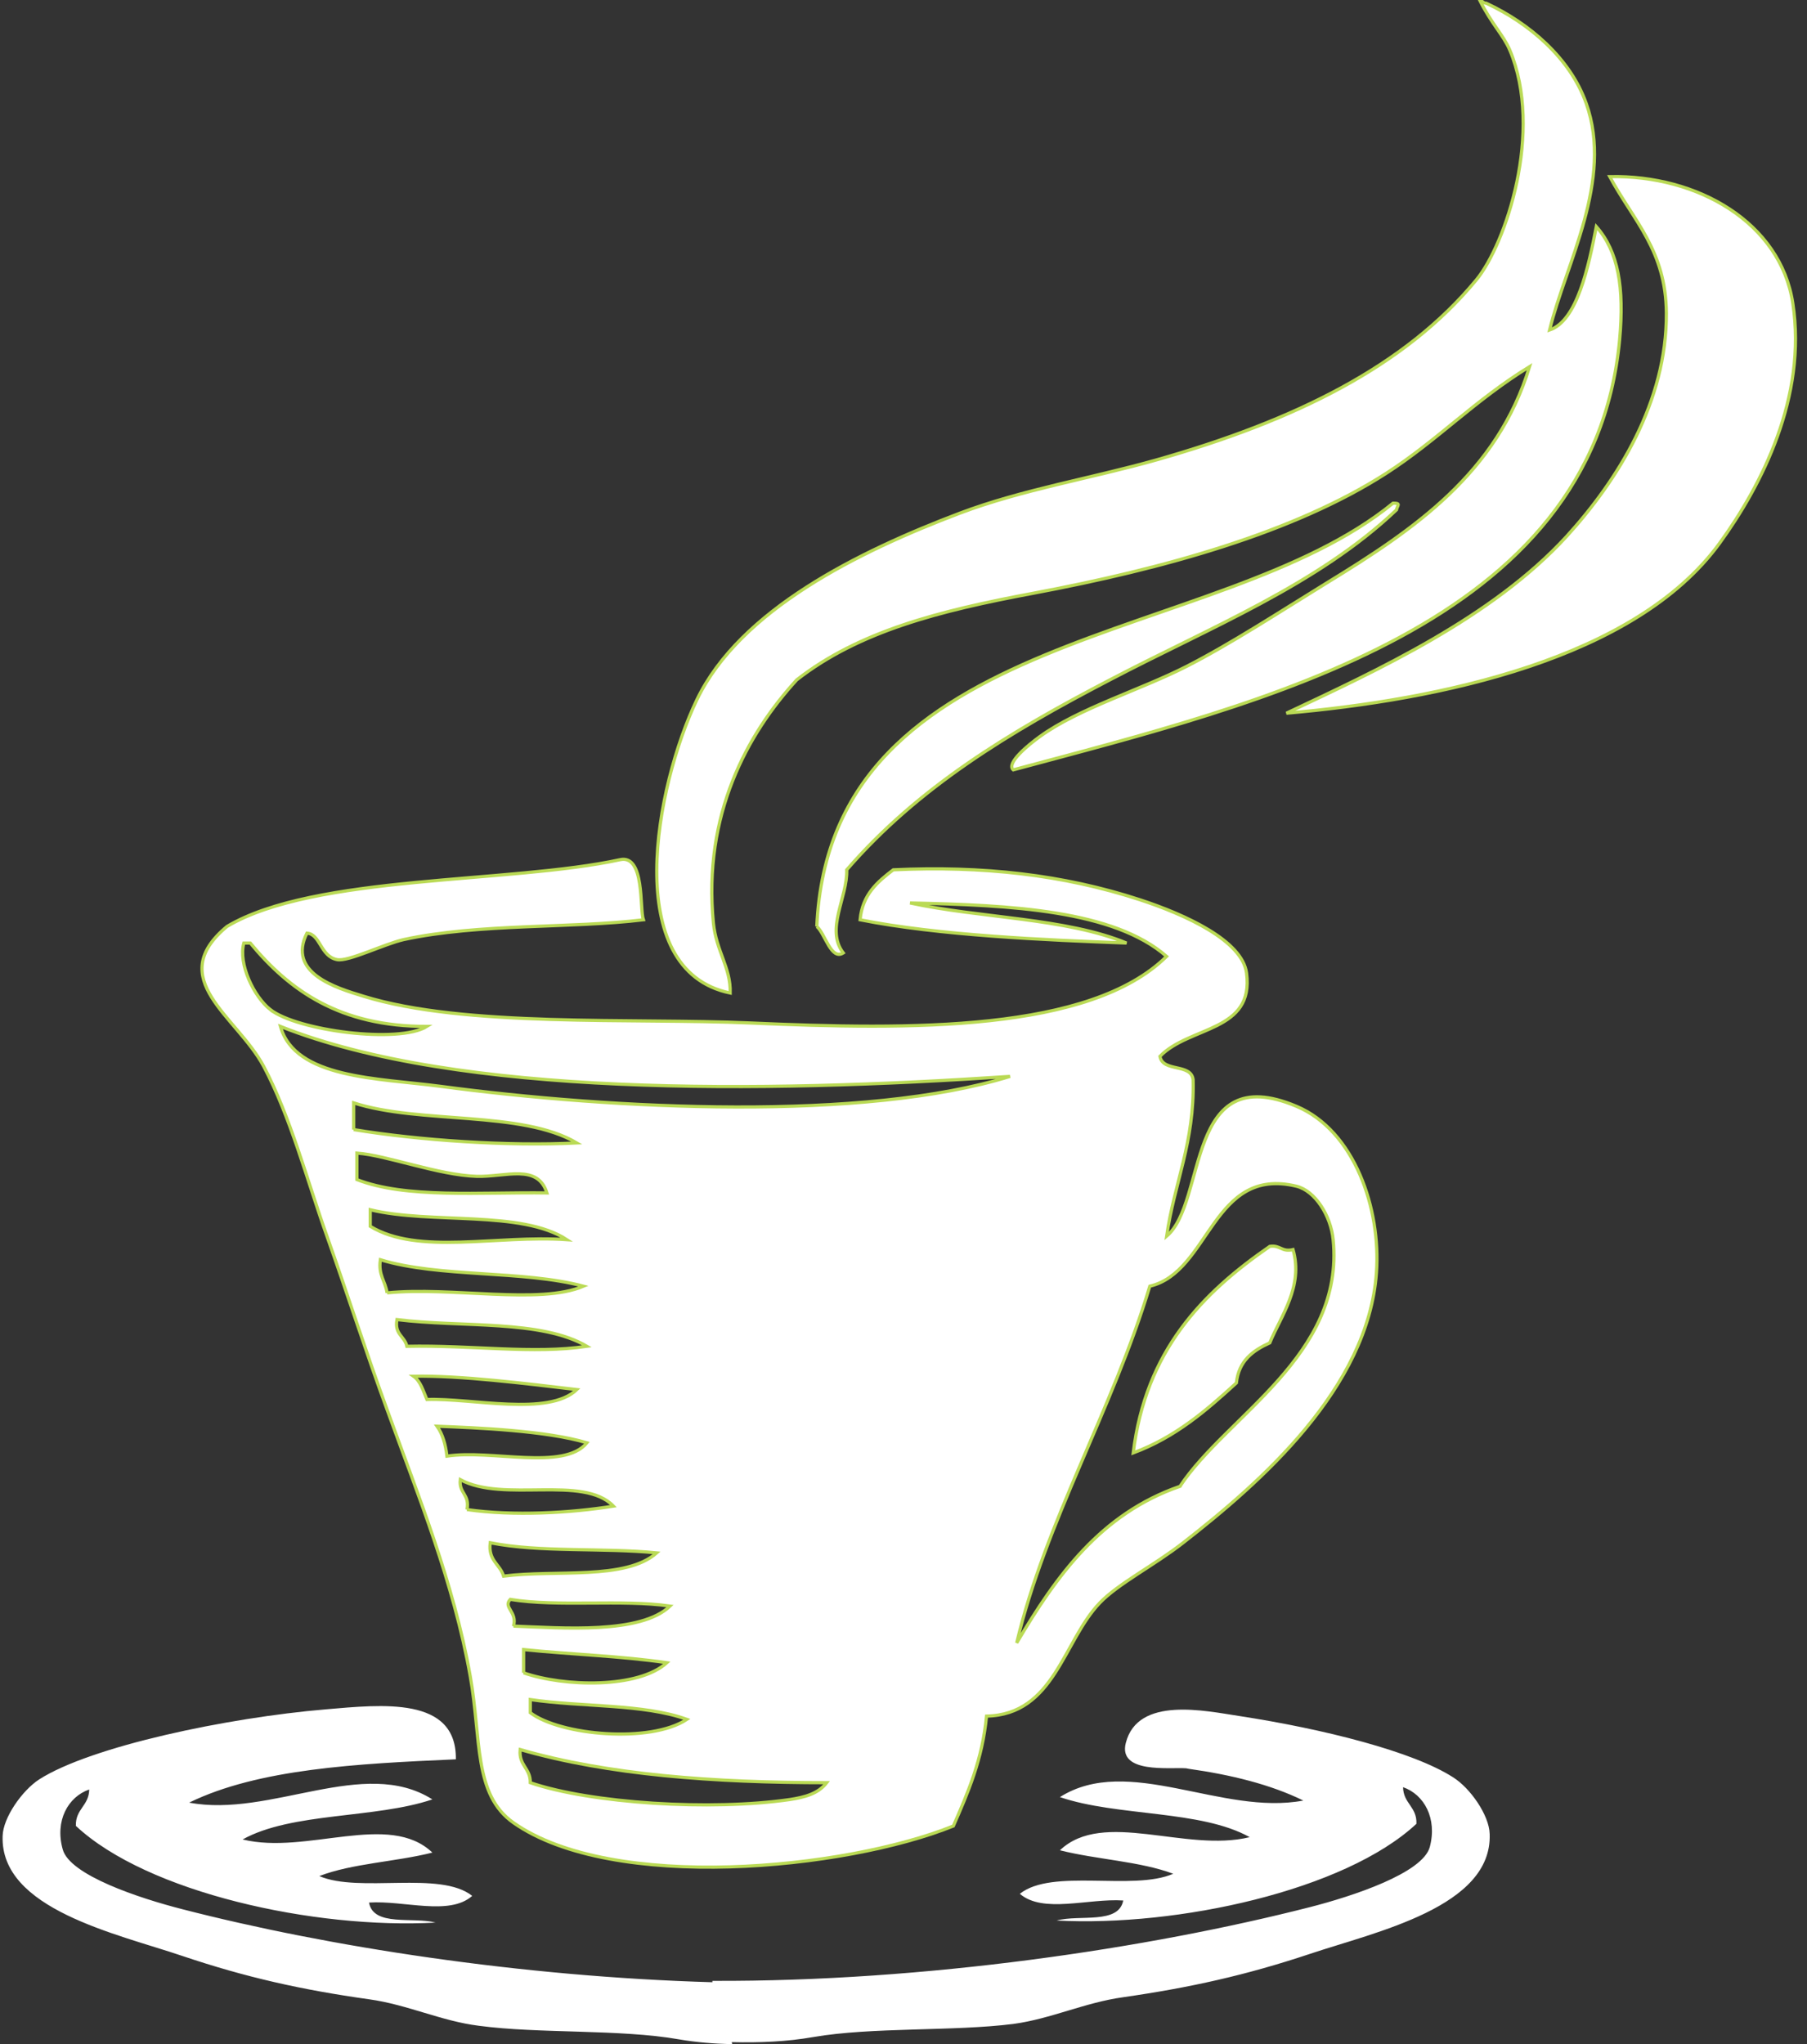 <?xml version="1.0" encoding="utf-8"?>
<svg height="640.7" preserveAspectRatio="xMidYMid meet" version="1.0" viewBox="-0.8 -24.0 566.3 640.7" width="566.3" zoomAndPan="magnify" xmlns="http://www.w3.org/2000/svg">
  <rect x="-0.8" y="-24.0" width="566.3" height="640.7" fill="#333333" stroke="none"/>
  <g fill-rule="evenodd" id="change1_1">
    <path d="m521.43 74.157c0.145 27.715-15.156 52.254-31.323 70.009-23.385 25.478-59.327 41.934-87.764 55.357 48.067-4.186 109.34-16.961 135.76-53.264 13.208-18.188 27.426-45.903 22.951-75.206-3.825-25.261-29.808-40.273-57.379-39.696 7.507 13.93 17.611 23.096 17.755 42.8zm-266.25 192.2c2.598 2.237 4.475 10.754 8.299 8.3-5.701-7.361 1.372-17.466 1.083-26.055 22.374-25.839 50.738-43.017 82.495-59.544 31.396-16.455 65.102-29.808 89.785-53.265 0.217-1.299 1.588-2.165-1.083-2.093-54.853 44.894-176.39 37.964-180.58 132.66zm-61.638-20.93c-34.644 7.507-95.774 4.619-123.2 20.931-19.776 16.455 3.104 28.148 11.476 43.81 8.372 15.734 13.568 35.582 19.848 53.265 6.352 17.899 12.27 36.448 18.838 54.348 9.815 27.138 20.858 54.131 26.055 83.506 3.537 19.775 0.938 37.098 13.568 45.975 31.035 21.797 103.86 14.724 137.85 1.011 4.547-10.394 9.094-20.786 10.393-34.428 21.292-0.505 23.962-23.456 35.51-35.51 5.702-5.99 17.178-11.836 26.128-18.837 24.25-18.91 57.956-48.357 60.554-84.589 1.443-20.064-6.856-44.531-25.044-52.182-35.077-14.796-27.932 29.88-40.707 40.706 2.382-16.672 8.806-29.447 8.301-49.078-0.65-5.197-9.527-2.237-10.394-7.29 9.311-9.599 29.592-7.578 27.138-26.127-1.371-10.177-19.126-18.26-33.417-22.951-24.034-7.867-49.367-10.683-77.299-9.383-4.908 3.753-9.671 7.723-10.393 15.661 24.611 4.908 58.389 6.352 83.506 7.29-18.982-7.866-45.831-7.794-67.845-12.558 31.829 0.648 63.875 2.309 80.402 16.744-24.034 23.673-80.186 23.096-130.56 20.858-36.736-1.588-89.496 1.443-121.11-8.372-8.806-2.671-23.963-7.29-17.756-19.776 4.259 0.289 4.187 7.29 9.455 8.3 3.465 0.723 14.579-4.835 20.858-6.279 23.673-5.124 52.615-3.464 75.134-6.207-1.229-3.465 0.503-20.498-7.292-18.838zm278.81-253.76c10.682 25.478-1.299 60.915-10.465 72.029-22.303 27.066-56.802 44.1-100.25 56.441-20.425 5.773-42.077 9.311-61.564 16.672-31.829 12.053-68.927 30.313-82.495 58.533-12.919 26.921-24.034 84.732 10.465 91.878 0.217-7.939-4.402-13.136-5.268-21.94-3.32-33.994 10.609-59.256 26.127-76.217 19.486-15.229 44.748-21.652 74.122-27.138 40.707-7.65 81.702-18.981 110.64-37.603 16.022-10.32 27.715-22.879 44.893-33.417-10.177 33.345-36.015 50.955-63.658 67.845-14.651 9.021-30.024 19.053-43.882 26.127-14.435 7.361-33.705 13.135-45.902 21.94-3.681 2.671-10.682 8.372-8.372 10.466 78.381-21.075 181.66-45.037 190.03-134.75 1.516-16.527-0.433-27.715-7.289-35.51-2.454 12.559-5.99 29.52-14.651 32.406 5.052-20.786 20.064-46.913 11.476-71.02-5.053-14.291-17.972-25.188-31.323-31.396-1.011 0-1.228-0.794-2.094-1.011 3.75 7.509 7.503 11.046 9.453 15.665zm-382.16 595.29c31.323 17.466 89.353 24.25 143.05 21.94 33.777-1.516 72.318 1.732 94.981-13.568-76.36 13.496-170.69 2.454-238.03-8.372zm-6.279-294.54c8.517 6.641 40.273 10.754 49.079 5.269-27.21 0.072-43.088-11.259-55.357-26.127h-2.021c-1.805 6.567 3.175 16.817 8.299 20.858zm53.265 24.034c54.564 7.29 132.94 11.043 178.56-3.104-77.587 5.196-172.86 6.496-228.65-15.662 4.618 16.384 30.457 16.168 50.088 18.766zm-27.137 13.57c20.569 3.392 48.356 5.269 69.937 4.186-17.25-10.249-49.151-5.846-69.937-12.559v8.373zm1.01 15.661c15.301 5.99 38.613 3.897 59.544 4.187-2.888-9.238-12.847-4.98-21.94-5.197-12.054-0.36-28.365-6.64-37.604-7.289v8.299zm257.95 96.136c14.579-22.086 51.604-40.923 47.996-77.299-0.722-7.507-5.63-15.301-11.476-16.745-26.488-6.423-27.065 26.922-45.976 31.324-11.692 38.758-32.695 73.762-41.717 111.8 12.415-21.002 26.345-40.489 51.173-49.078zm-253.77-81.485c15.085 9.166 39.553 2.671 61.638 4.187-14.29-9.383-42.583-4.764-61.638-9.383v5.196zm5.27 20.859c20.281-2.021 47.707 3.825 61.564-2.093-18.982-5.053-45.325-2.671-63.658-8.3-0.721 4.835 1.588 6.712 2.094 10.393zm6.207 16.745c20.281-0.434 39.623 2.525 56.439 0-14.29-8.445-39.479-5.847-59.543-8.373-0.866 4.691 2.454 5.197 3.104 8.373zm6.279 16.672c14.074-0.505 38.107 5.413 46.985-3.104-15.878-1.877-36.593-4.475-51.172-4.187 2.238 1.588 3.032 4.62 4.187 7.291zm6.28 17.754c13.857-2.165 36.664 4.691 43.881-4.187-12.846-3.825-34.282-4.691-46.984-5.196 1.731 2.455 2.669 5.63 3.103 9.383zm6.279 16.745c14.506 2.093 32.479 1.083 45.902-1.082-9.455-9.889-34.5-0.938-47.996-8.301-0.505 4.331 3.031 4.547 2.094 9.383zm11.474 20.858c16.313-2.093 38.253 1.371 47.996-7.289-16.744-1.66-36.809-0.072-52.182-3.176-0.721 5.629 3.104 6.712 4.186 10.465zm3.104 15.662c15.301 0.577 39.841 2.598 49.079-6.279-15.157-2.165-35.149 0.361-50.089-2.093-2.382 2.525 2.31 3.897 1.01 8.372zm3.176 14.651c12.631 4.402 35.943 4.979 44.893-3.176-14.29-2.093-30.097-2.599-44.893-4.114v7.29zm2.093 12.487c9.455 7.145 37.675 9.671 49.078 2.093-13.496-4.908-33.056-3.825-49.078-6.207v4.114zm0 21.94c19.054 6.496 56.584 8.878 81.412 5.269 4.619-0.722 8.806-1.804 11.477-5.269-35.438 0-68.566-2.454-96.064-10.393-0.506 5.052 3.248 5.774 3.175 10.393zm231.75-168.09c-21.219 14.651-38.901 32.768-42.799 64.74 13.208-4.907 22.879-13.28 32.334-21.94 0.722-6.929 5.196-10.177 10.465-12.559 3.393-8.3 10.61-17.61 7.29-29.23-3.608 0.866-3.969-1.515-7.29-1.011z" style="stroke: rgb(186, 218, 85); fill: rgb(255, 255, 255);"/>
    <path d="m371.64 530.34c13.353 1.877 25.694 4.908 36.016 9.96-25.55 4.836-54.853-14.651-76.288-1.082 17.971 6.135 44.098 3.969 59.472 12.558-20.065 4.908-45.903-8.805-59.472 4.114 11.403 2.887 25.188 3.464 35.51 7.361-12.631 5.485-37.964-1.804-48.068 6.279 7.289 6.279 21.436 1.371 32.406 2.094-1.443 7.578-13.785 4.33-20.858 6.278 37.819 2.021 90.29-9.382 112.74-30.313 0.217-5.341-4.114-6.352-4.187-11.476 6.641 2.31 10.754 9.815 8.372 18.765-2.237 8.156-24.033 15.373-37.603 18.838-50.594 12.919-120.46 23.384-187.22 23.096v0.433c-60.049-1.731-120.75-11.187-166.07-22.879-13.568-3.465-35.365-10.682-37.531-18.766-2.525-8.949 1.66-16.455 8.301-18.765-0.072 5.124-4.33 6.063-4.187 11.403 22.446 21.004 74.917 32.408 112.74 30.315-7.073-1.877-19.487 1.371-20.858-6.279 10.971-0.722 25.189 4.258 32.334-2.094-10.032-8.011-35.365-0.794-47.924-6.207 10.249-3.969 24.034-4.475 35.438-7.361-13.568-12.991-39.334 0.794-59.471-4.114 15.445-8.589 41.572-6.495 59.471-12.558-21.436-13.569-50.738 5.846-76.216 1.01 21.725-10.609 52.543-12.197 83.578-13.568 0.288-19.776-23.096-17.178-40.778-15.662-30.818 2.599-73.474 11.548-89.785 21.941-5.341 3.464-11.332 11.98-11.476 17.755-0.794 22.951 35.726 30.602 56.368 37.603 19.92 6.712 37.387 10.609 58.461 13.568 12.053 1.66 22.663 6.856 34.428 8.301 18.837 2.525 44.242 1.01 62.719 4.258 5.485 0.938 10.971 1.371 16.672 1.516l-0.144-0.649c8.806 0.217 17.321-0.145 25.55-1.588 18.477-3.176 43.882-1.732 62.719-4.114 11.765-1.588 22.375-6.712 34.428-8.372 21.075-3.031 38.541-6.929 58.461-13.568 20.642-6.929 57.234-14.651 56.368-37.603-0.145-5.847-6.063-14.363-11.476-17.755-12.559-8.084-40.634-15.157-66.978-19.199-10.538-1.588-31.829-6.351-35.582 8.445-2.454 9.671 13.641 7.578 18.909 7.938 0.217 0.071 0.506 0.071 0.722 0.143z" style="fill: rgb(255, 255, 255);"/>
  </g>
</svg>